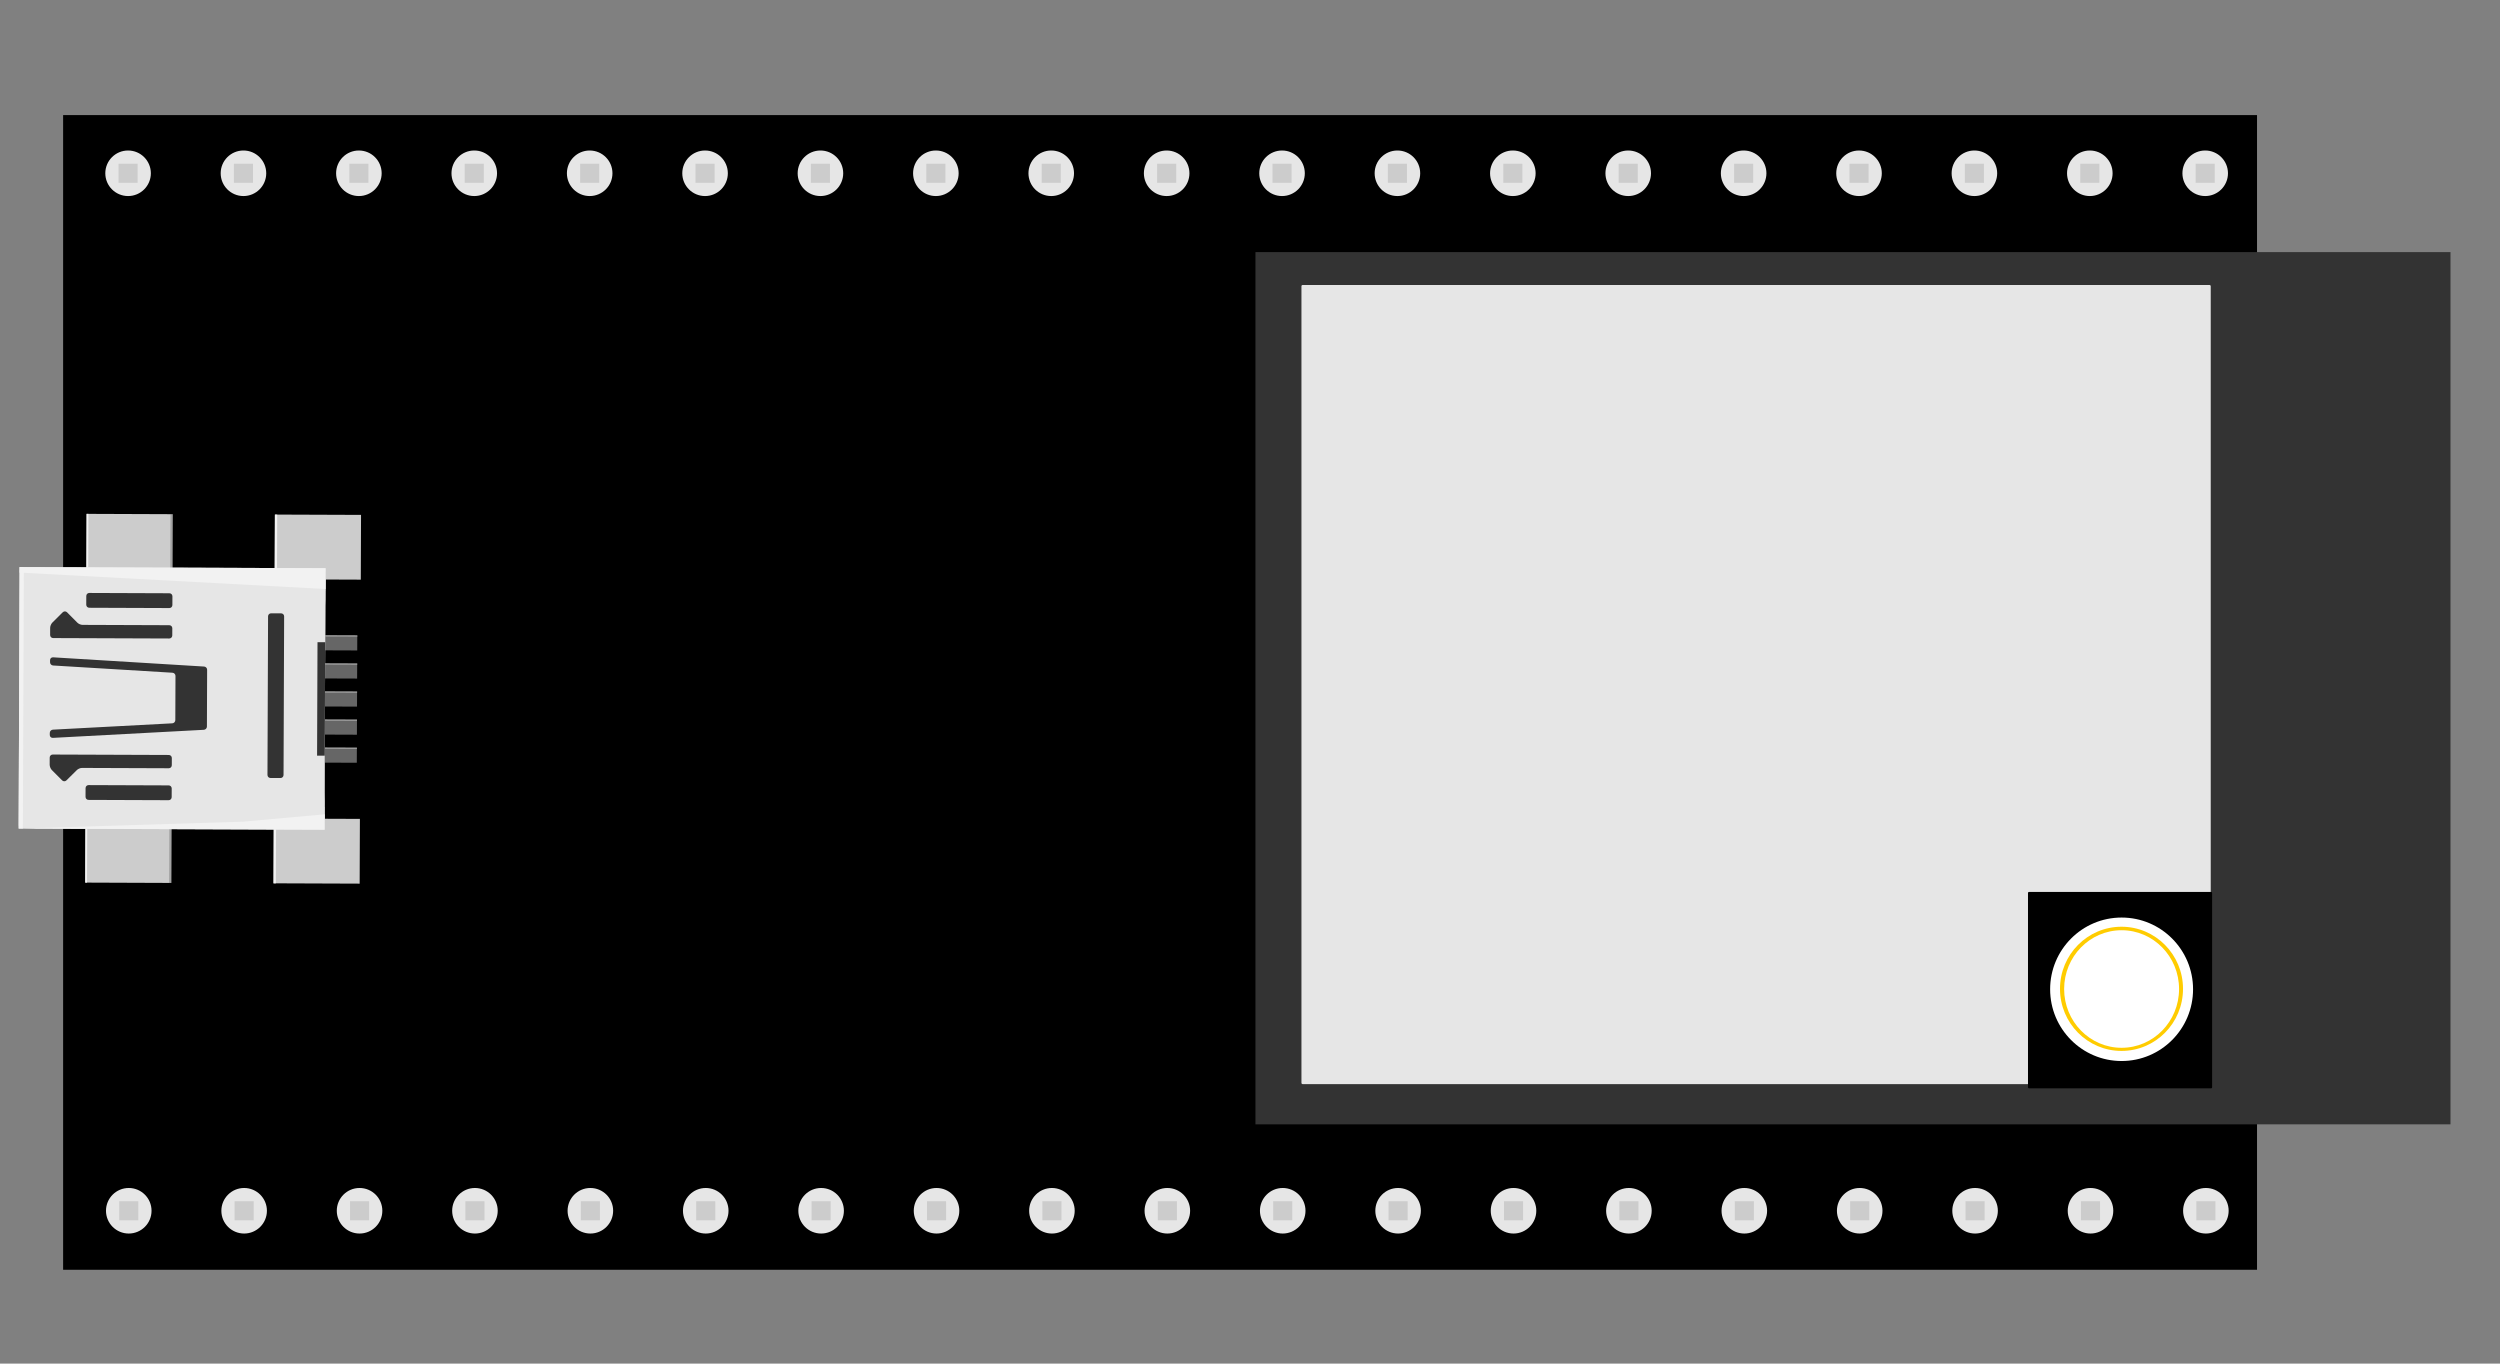 <?xml version="1.0" encoding="UTF-8" standalone="no"?>
<!-- Created with Fritzing (http://www.fritzing.org/) -->

<svg
   x="0in"
   y="0in"
   viewBox="0 0 155.906 85.039"
   width="55mm"
   height="30mm"
   version="1.2"
   id="svg28"
   sodipodi:docname="esp32Nodemuc_breadbord.svg"
   inkscape:version="1.4 (86a8ad7, 2024-10-11)"
   xmlns:inkscape="http://www.inkscape.org/namespaces/inkscape"
   xmlns:sodipodi="http://sodipodi.sourceforge.net/DTD/sodipodi-0.dtd"
   xmlns="http://www.w3.org/2000/svg"
   xmlns:svg="http://www.w3.org/2000/svg">
  <rect x="0" y="0" width="155.906" height="85.039" fill="#808080" stroke="none"/>
  <defs
     id="defs28" />
  <sodipodi:namedview
     id="namedview28"
     pagecolor="#ffffff"
     bordercolor="#000000"
     borderopacity="0.25"
     inkscape:showpageshadow="2"
     inkscape:pageopacity="0.0"
     inkscape:pagecheckerboard="0"
     inkscape:deskcolor="#d1d1d1"
     inkscape:document-units="in"
     inkscape:zoom="2.4526875"
     inkscape:cx="113.1412"
     inkscape:cy="72.165737"
     inkscape:window-width="1345"
     inkscape:window-height="961"
     inkscape:window-x="553"
     inkscape:window-y="0"
     inkscape:window-maximized="0"
     inkscape:current-layer="layer1" />
  <desc
     id="desc1">Fritzing schematic generated by brd2svg</desc>
  <g
     inkscape:label="Breadbord"
     inkscape:groupmode="layer"
     id="layer1"
     transform="matrix(2.835,0,0,2.835,-305.368,-35.782)">
    <rect
       style="fill:#000000;stroke-width:0.265"
       id="rect1"
       width="48.26"
       height="25.4"
       x="109.102"
       y="15.153" />
    <rect
       style="fill:#333333;stroke-width:0.17"
       id="rect1-2"
       width="26.288"
       height="19.187"
       x="135.33"
       y="18.167" />
    <g
       id="con2_usb_micro_b_at_2_-7-1"
       transform="matrix(-9.9288628e-4,0.265,-0.265,-9.9288628e-4,109.082,25.158)">
		<g
   id="con2_usb_micro_b_at_3_-0-1"
   transform="translate(18.604,120.082)">
			<rect
   x="1.97"
   y="-129.239"
   fill="#cccccc"
   width="5.375"
   height="7.15"
   id="rect358-6-7" />

			<rect
   x="1.97"
   y="-144.87"
   fill="#cccccc"
   width="5.375"
   height="7.15"
   id="rect359-0-3" />

			<rect
   x="-23.264"
   y="-129.239"
   fill="#cccccc"
   width="5.375"
   height="7.15"
   id="rect360-7-0" />

			<rect
   x="1.97"
   y="-122.239"
   fill="#f2f2f2"
   width="5.375"
   height="0.15"
   id="rect361-0-0" />

			<rect
   x="-23.264"
   y="-122.239"
   fill="#f2f2f2"
   width="5.375"
   height="0.15"
   id="rect362-5-4" />

			<rect
   x="1.97"
   y="-129.239"
   opacity="0.2"
   enable-background="new    "
   width="5.375"
   height="0.189"
   id="rect363-6-8" />

			<rect
   x="-23.264"
   y="-129.239"
   opacity="0.2"
   enable-background="new    "
   width="5.375"
   height="0.189"
   id="rect364-7-3" />

			<rect
   x="-23.264"
   y="-144.87"
   fill="#cccccc"
   width="5.375"
   height="7.15"
   id="rect365-3-0" />

			<rect
   x="1.97"
   y="-137.912"
   fill="#f2f2f2"
   width="5.375"
   height="0.192"
   id="rect366-8-1" />

			<rect
   x="-23.264"
   y="-137.912"
   fill="#f2f2f2"
   width="5.375"
   height="0.192"
   id="rect367-4-2" />

			<g
   id="g369-9-9">
				<rect
   x="-13.262"
   y="-144.596"
   fill="#666666"
   width="1.252"
   height="2.982"
   id="rect368-2-0" />

				<rect
   x="-13.262"
   y="-144.598"
   fill="#999999"
   width="0.113"
   height="2.812"
   id="rect369-6-3" />

			</g>

			<g
   id="g371-5-8">
				<rect
   x="-10.93"
   y="-144.596"
   fill="#666666"
   width="1.254"
   height="2.982"
   id="rect370-7-8" />

				<rect
   x="-10.93"
   y="-144.598"
   fill="#999999"
   width="0.115"
   height="2.812"
   id="rect371-7-5" />

			</g>

			<g
   id="g373-4-7">
				<rect
   x="-8.602"
   y="-144.596"
   fill="#666666"
   width="1.254"
   height="2.982"
   id="rect372-5-7" />

				<rect
   x="-8.602"
   y="-144.598"
   fill="#999999"
   width="0.113"
   height="2.812"
   id="rect373-7-0" />

			</g>

			<g
   id="g375-9-8">
				<rect
   x="-6.27"
   y="-144.596"
   fill="#666666"
   width="1.254"
   height="2.982"
   id="rect374-8-9" />

				<rect
   x="-6.27"
   y="-144.598"
   fill="#999999"
   width="0.111"
   height="2.812"
   id="rect375-3-3" />

			</g>

			<g
   id="g377-0-0">
				<rect
   x="-3.94"
   y="-144.596"
   fill="#666666"
   width="1.252"
   height="2.982"
   id="rect376-2-7" />

				<rect
   x="-3.94"
   y="-144.598"
   fill="#999999"
   width="0.113"
   height="2.812"
   id="rect377-2-4" />

			</g>

			<g
   id="g382-3-7">
				<polygon
   fill="#b3b3b3"
   points="-18.567,-116.546 -18.567,-141.932 2.656,-141.932 2.656,-116.546 "
   id="polygon377-6-8" />

				<rect
   x="-18.567"
   y="-141.932"
   fill="#cccccc"
   width="21.223"
   height="0.146"
   id="rect378-7-3" />

				<rect
   x="-16.942"
   y="-141.932"
   fill="#333333"
   width="17.938"
   height="23.815"
   id="rect379-1-7" />

				<path
   fill="#cccccc"
   d="m -18.827,-141.296 0.258,-0.639 h 2.854 c 0,0 -2.594,0.125 -2.686,0.316 -0.092,0.191 0.123,0.32 0.123,0.32 h -0.549 z"
   id="path379-5-1" />

				<path
   fill="#cccccc"
   d="m 2.88,-141.296 -0.258,-0.637 h -2.854 c 0,0 2.592,0.127 2.684,0.315 0.096,0.19 -0.119,0.317 -0.119,0.317 z"
   id="path380-5-0" />

				<path
   fill="#e6e6e6"
   d="m 2.88,-116.548 v -25.385 h -6.145 v 0.637 h -9.418 v -0.637 h -6.143 v 25.385 z m -3.631,-12.441 c 0,-0.139 0.109,-0.25 0.25,-0.25 h 0.729 c 0.139,0 0.25,0.111 0.25,0.25 v 6.65 c 0,0.139 -0.111,0.25 -0.25,0.25 h -0.729 c -0.141,0 -0.25,-0.111 -0.25,-0.25 z m -4.146,9.887 h -0.176 c -0.14,0 -0.256,-0.111 -0.268,-0.25 l -0.563,-9.916 c -0.008,-0.138 -0.127,-0.25 -0.266,-0.25 h -3.669 c -0.138,0 -0.257,0.111 -0.265,0.25 l -0.564,9.916 c -0.01,0.139 -0.127,0.25 -0.268,0.25 h -0.174 c -0.139,0 -0.244,-0.111 -0.236,-0.25 l 0.719,-12.541 c 0.008,-0.138 0.127,-0.25 0.266,-0.25 h 4.717 c 0.139,0 0.258,0.111 0.268,0.25 l 0.717,12.541 c 0.006,0.138 -0.101,0.25 -0.238,0.25 z m 3.764,-1.041 -0.861,0.864 c -0.1,0.097 -0.289,0.177 -0.43,0.177 h -0.602 c -0.137,0 -0.25,-0.111 -0.25,-0.25 v -9.638 c 0,-0.138 0.113,-0.25 0.25,-0.25 h 0.602 c 0.141,0 0.25,0.112 0.25,0.25 v 7.202 c 0,0.138 0.08,0.33 0.18,0.427 l 0.861,0.864 c 0.097,0.098 0.097,0.257 0,0.354 z m -13.934,-18.125 c 0,-0.138 0.111,-0.25 0.25,-0.25 h 13.17 c 0.137,0 0.25,0.112 0.25,0.25 v 0.834 c 0,0.139 -0.113,0.25 -0.25,0.25 h -13.17 c -0.139,0 -0.25,-0.111 -0.25,-0.25 z m -0.022,17.772 0.863,-0.864 c 0.1,-0.098 0.178,-0.289 0.178,-0.427 v -7.202 c 0,-0.139 0.111,-0.25 0.25,-0.25 h 0.604 c 0.137,0 0.25,0.111 0.25,0.25 v 9.639 c 0,0.139 -0.113,0.25 -0.25,0.25 h -0.604 c -0.139,0 -0.328,-0.08 -0.428,-0.178 l -0.863,-0.863 c -0.097,-0.099 -0.097,-0.258 0,-0.355 z m -1.611,-8.493 c 0,-0.139 0.109,-0.25 0.25,-0.25 h 0.729 c 0.139,0 0.25,0.111 0.25,0.25 v 6.65 c 0,0.139 -0.111,0.25 -0.25,0.25 h -0.729 c -0.141,0 -0.25,-0.111 -0.25,-0.25 z"
   id="path381-4-0" />

				<polygon
   fill="#f2f2f2"
   points="-18.827,-116.546 -18.827,-141.946 -17.102,-141.946 -18.37,-116.546 "
   id="polygon381-0-8" />

				<polygon
   fill="#f2f2f2"
   points="2.24,-135.143 1.601,-141.946 2.88,-141.946 2.88,-116.546 "
   id="polygon382-2-3" />

				<polyline
   fill="#f2f2f2"
   points="2.878,-116.898 2.878,-116.546 -18.823,-116.546 -18.823,-116.898     "
   id="polyline382-6-4" />

			</g>

		</g>

	</g>
    <g
       id="g176"
       transform="translate(4.233)">
      <rect
         style="opacity:1;fill:#e6e6e6;stroke-width:0.265"
         id="rect173"
         width="20.002"
         height="17.578"
         x="132.109"
         y="18.891"
         ry="0.025" />
      <rect
         style="opacity:1;fill:#000000;stroke-width:0.215"
         id="rect171"
         width="4.05"
         height="4.32"
         x="148.091"
         y="32.242"
         ry="0.02" />
      <ellipse
         style="opacity:1;fill:#ffffff;stroke-width:0.265"
         id="path172"
         cx="150.211"
         cy="34.271"
         rx="1.572"
         ry="1.578"
         transform="translate(-0.061,0.112)" />
      <ellipse
         style="opacity:1;fill:#ffcc00;stroke-width:0.38"
         id="path173"
         ry="1.366"
         rx="1.353"
         cy="34.261"
         cx="150.209"
         transform="translate(-0.061,0.112)" />
      <ellipse
         style="fill:#ffffff;stroke-width:0.215"
         id="path172-4"
         cx="150.211"
         cy="34.265"
         rx="1.264"
         ry="1.293"
         transform="translate(-0.061,0.112)" />
      <g
         id="g173"
         transform="translate(-0.061,0.112)"
         inkscape:label="g173" />
    </g>
    <g
       id="g175"
       transform="translate(0,3.118)">
      <g
         id="g174"
         transform="translate(13.894,-5.054)">
        <circle
           fill="#e6e6e6"
           cx="96.637"
           cy="18.369"
           r="0.501"
           id="circle286-1-66"
           style="stroke-width:0.265" />
        <rect
           x="96.427"
           y="18.159"
           fill="#cccccc"
           width="0.42"
           height="0.42"
           id="rect287-2-0"
           style="stroke-width:0.265" />
      </g>
      <g
         id="g174-7"
         transform="translate(59.585,-5.054)">
        <circle
           fill="#e6e6e6"
           cx="96.637"
           cy="18.369"
           r="0.501"
           id="circle286-1-66-1"
           style="stroke-width:0.265" />
        <rect
           x="96.427"
           y="18.159"
           fill="#cccccc"
           width="0.42"
           height="0.42"
           id="rect287-2-0-9"
           style="stroke-width:0.265" />
      </g>
      <g
         id="g174-72"
         transform="translate(16.432,-5.054)">
        <circle
           fill="#e6e6e6"
           cx="96.637"
           cy="18.369"
           r="0.501"
           id="circle286-1-66-7"
           style="stroke-width:0.265" />
        <rect
           x="96.427"
           y="18.159"
           fill="#cccccc"
           width="0.42"
           height="0.42"
           id="rect287-2-0-6"
           style="stroke-width:0.265" />
      </g>
      <g
         id="g174-9"
         transform="translate(18.971,-5.054)">
        <circle
           fill="#e6e6e6"
           cx="96.637"
           cy="18.369"
           r="0.501"
           id="circle286-1-66-9"
           style="stroke-width:0.265" />
        <rect
           x="96.427"
           y="18.159"
           fill="#cccccc"
           width="0.42"
           height="0.42"
           id="rect287-2-0-5"
           style="stroke-width:0.265" />
      </g>
      <g
         id="g174-5"
         transform="translate(21.509,-5.054)">
        <circle
           fill="#e6e6e6"
           cx="96.637"
           cy="18.369"
           r="0.501"
           id="circle286-1-66-3"
           style="stroke-width:0.265" />
        <rect
           x="96.427"
           y="18.159"
           fill="#cccccc"
           width="0.42"
           height="0.42"
           id="rect287-2-0-2"
           style="stroke-width:0.265" />
      </g>
      <g
         id="g174-2"
         transform="translate(24.048,-5.054)">
        <circle
           fill="#e6e6e6"
           cx="96.637"
           cy="18.369"
           r="0.501"
           id="circle286-1-66-79"
           style="stroke-width:0.265" />
        <rect
           x="96.427"
           y="18.159"
           fill="#cccccc"
           width="0.42"
           height="0.42"
           id="rect287-2-0-23"
           style="stroke-width:0.265" />
      </g>
      <g
         id="g174-57"
         transform="translate(26.586,-5.054)">
        <circle
           fill="#e6e6e6"
           cx="96.637"
           cy="18.369"
           r="0.501"
           id="circle286-1-66-8"
           style="stroke-width:0.265" />
        <rect
           x="96.427"
           y="18.159"
           fill="#cccccc"
           width="0.42"
           height="0.42"
           id="rect287-2-0-58"
           style="stroke-width:0.265" />
      </g>
      <g
         id="g174-1"
         transform="translate(29.124,-5.054)">
        <circle
           fill="#e6e6e6"
           cx="96.637"
           cy="18.369"
           r="0.501"
           id="circle286-1-66-15"
           style="stroke-width:0.265" />
        <rect
           x="96.427"
           y="18.159"
           fill="#cccccc"
           width="0.42"
           height="0.42"
           id="rect287-2-0-95"
           style="stroke-width:0.265" />
      </g>
      <g
         id="g174-4"
         transform="translate(31.663,-5.054)">
        <circle
           fill="#e6e6e6"
           cx="96.637"
           cy="18.369"
           r="0.501"
           id="circle286-1-66-5"
           style="stroke-width:0.265" />
        <rect
           x="96.427"
           y="18.159"
           fill="#cccccc"
           width="0.42"
           height="0.42"
           id="rect287-2-0-3"
           style="stroke-width:0.265" />
      </g>
      <g
         id="g174-13"
         transform="translate(34.201,-5.054)">
        <circle
           fill="#e6e6e6"
           cx="96.637"
           cy="18.369"
           r="0.501"
           id="circle286-1-66-4"
           style="stroke-width:0.265" />
        <rect
           x="96.427"
           y="18.159"
           fill="#cccccc"
           width="0.42"
           height="0.42"
           id="rect287-2-0-7"
           style="stroke-width:0.265" />
      </g>
      <g
         id="g174-6"
         transform="translate(36.74,-5.054)">
        <circle
           fill="#e6e6e6"
           cx="96.637"
           cy="18.369"
           r="0.501"
           id="circle286-1-66-52"
           style="stroke-width:0.265" />
        <rect
           x="96.427"
           y="18.159"
           fill="#cccccc"
           width="0.42"
           height="0.42"
           id="rect287-2-0-8"
           style="stroke-width:0.265" />
      </g>
      <g
         id="g174-15"
         transform="translate(39.278,-5.054)">
        <circle
           fill="#e6e6e6"
           cx="96.637"
           cy="18.369"
           r="0.501"
           id="circle286-1-66-522"
           style="stroke-width:0.265" />
        <rect
           x="96.427"
           y="18.159"
           fill="#cccccc"
           width="0.42"
           height="0.42"
           id="rect287-2-0-1"
           style="stroke-width:0.265" />
      </g>
      <g
         id="g174-23"
         transform="translate(41.816,-5.054)">
        <circle
           fill="#e6e6e6"
           cx="96.637"
           cy="18.369"
           r="0.501"
           id="circle286-1-66-6"
           style="stroke-width:0.265" />
        <rect
           x="96.427"
           y="18.159"
           fill="#cccccc"
           width="0.42"
           height="0.42"
           id="rect287-2-0-30"
           style="stroke-width:0.265" />
      </g>
      <g
         id="g174-8"
         transform="translate(44.355,-5.054)">
        <circle
           fill="#e6e6e6"
           cx="96.637"
           cy="18.369"
           r="0.501"
           id="circle286-1-66-0"
           style="stroke-width:0.265" />
        <rect
           x="96.427"
           y="18.159"
           fill="#cccccc"
           width="0.42"
           height="0.42"
           id="rect287-2-0-72"
           style="stroke-width:0.265" />
      </g>
      <g
         id="g174-10"
         transform="translate(46.893,-5.054)">
        <circle
           fill="#e6e6e6"
           cx="96.637"
           cy="18.369"
           r="0.501"
           id="circle286-1-66-85"
           style="stroke-width:0.265" />
        <rect
           x="96.427"
           y="18.159"
           fill="#cccccc"
           width="0.42"
           height="0.42"
           id="rect287-2-0-0"
           style="stroke-width:0.265" />
      </g>
      <g
         id="g174-53"
         transform="translate(49.432,-5.054)">
        <circle
           fill="#e6e6e6"
           cx="96.637"
           cy="18.369"
           r="0.501"
           id="circle286-1-66-41"
           style="stroke-width:0.265" />
        <rect
           x="96.427"
           y="18.159"
           fill="#cccccc"
           width="0.42"
           height="0.42"
           id="rect287-2-0-04"
           style="stroke-width:0.265" />
      </g>
      <g
         id="g174-25"
         transform="translate(51.97,-5.054)">
        <circle
           fill="#e6e6e6"
           cx="96.637"
           cy="18.369"
           r="0.501"
           id="circle286-1-66-413"
           style="stroke-width:0.265" />
        <rect
           x="96.427"
           y="18.159"
           fill="#cccccc"
           width="0.42"
           height="0.42"
           id="rect287-2-0-958"
           style="stroke-width:0.265" />
      </g>
      <g
         id="g174-61"
         transform="translate(54.508,-5.054)">
        <circle
           fill="#e6e6e6"
           cx="96.637"
           cy="18.369"
           r="0.501"
           id="circle286-1-66-77"
           style="stroke-width:0.265" />
        <rect
           x="96.427"
           y="18.159"
           fill="#cccccc"
           width="0.42"
           height="0.42"
           id="rect287-2-0-19"
           style="stroke-width:0.265" />
      </g>
      <g
         id="g174-17"
         transform="translate(57.047,-5.054)">
        <circle
           fill="#e6e6e6"
           cx="96.637"
           cy="18.369"
           r="0.501"
           id="circle286-1-66-53"
           style="stroke-width:0.265" />
        <rect
           x="96.427"
           y="18.159"
           fill="#cccccc"
           width="0.42"
           height="0.42"
           id="rect287-2-0-32"
           style="stroke-width:0.265" />
      </g>
    </g>
    <g
       id="g175-9"
       transform="translate(0.015,25.94)">
      <g
         id="g174-0"
         transform="translate(13.894,-5.054)">
        <circle
           fill="#e6e6e6"
           cx="96.637"
           cy="18.369"
           r="0.501"
           id="circle286-1-66-87"
           style="stroke-width:0.265" />
        <rect
           x="96.427"
           y="18.159"
           fill="#cccccc"
           width="0.42"
           height="0.42"
           id="rect287-2-0-4"
           style="stroke-width:0.265" />
      </g>
      <g
         id="g174-7-5"
         transform="translate(59.585,-5.054)">
        <circle
           fill="#e6e6e6"
           cx="96.637"
           cy="18.369"
           r="0.501"
           id="circle286-1-66-1-6"
           style="stroke-width:0.265" />
        <rect
           x="96.427"
           y="18.159"
           fill="#cccccc"
           width="0.42"
           height="0.42"
           id="rect287-2-0-9-8"
           style="stroke-width:0.265" />
      </g>
      <g
         id="g174-72-0"
         transform="translate(16.432,-5.054)">
        <circle
           fill="#e6e6e6"
           cx="96.637"
           cy="18.369"
           r="0.501"
           id="circle286-1-66-7-7"
           style="stroke-width:0.265" />
        <rect
           x="96.427"
           y="18.159"
           fill="#cccccc"
           width="0.42"
           height="0.42"
           id="rect287-2-0-6-7"
           style="stroke-width:0.265" />
      </g>
      <g
         id="g174-9-4"
         transform="translate(18.971,-5.054)">
        <circle
           fill="#e6e6e6"
           cx="96.637"
           cy="18.369"
           r="0.501"
           id="circle286-1-66-9-3"
           style="stroke-width:0.265" />
        <rect
           x="96.427"
           y="18.159"
           fill="#cccccc"
           width="0.42"
           height="0.42"
           id="rect287-2-0-5-1"
           style="stroke-width:0.265" />
      </g>
      <g
         id="g174-5-3"
         transform="translate(21.509,-5.054)">
        <circle
           fill="#e6e6e6"
           cx="96.637"
           cy="18.369"
           r="0.501"
           id="circle286-1-66-3-6"
           style="stroke-width:0.265" />
        <rect
           x="96.427"
           y="18.159"
           fill="#cccccc"
           width="0.42"
           height="0.42"
           id="rect287-2-0-2-3"
           style="stroke-width:0.265" />
      </g>
      <g
         id="g174-2-0"
         transform="translate(24.048,-5.054)">
        <circle
           fill="#e6e6e6"
           cx="96.637"
           cy="18.369"
           r="0.501"
           id="circle286-1-66-79-1"
           style="stroke-width:0.265" />
        <rect
           x="96.427"
           y="18.159"
           fill="#cccccc"
           width="0.42"
           height="0.42"
           id="rect287-2-0-23-9"
           style="stroke-width:0.265" />
      </g>
      <g
         id="g174-57-0"
         transform="translate(26.586,-5.054)">
        <circle
           fill="#e6e6e6"
           cx="96.637"
           cy="18.369"
           r="0.501"
           id="circle286-1-66-8-4"
           style="stroke-width:0.265" />
        <rect
           x="96.427"
           y="18.159"
           fill="#cccccc"
           width="0.42"
           height="0.42"
           id="rect287-2-0-58-2"
           style="stroke-width:0.265" />
      </g>
      <g
         id="g174-1-9"
         transform="translate(29.124,-5.054)">
        <circle
           fill="#e6e6e6"
           cx="96.637"
           cy="18.369"
           r="0.501"
           id="circle286-1-66-15-3"
           style="stroke-width:0.265" />
        <rect
           x="96.427"
           y="18.159"
           fill="#cccccc"
           width="0.42"
           height="0.42"
           id="rect287-2-0-95-1"
           style="stroke-width:0.265" />
      </g>
      <g
         id="g174-4-4"
         transform="translate(31.663,-5.054)">
        <circle
           fill="#e6e6e6"
           cx="96.637"
           cy="18.369"
           r="0.501"
           id="circle286-1-66-5-8"
           style="stroke-width:0.265" />
        <rect
           x="96.427"
           y="18.159"
           fill="#cccccc"
           width="0.42"
           height="0.42"
           id="rect287-2-0-3-2"
           style="stroke-width:0.265" />
      </g>
      <g
         id="g174-13-0"
         transform="translate(34.201,-5.054)">
        <circle
           fill="#e6e6e6"
           cx="96.637"
           cy="18.369"
           r="0.501"
           id="circle286-1-66-4-5"
           style="stroke-width:0.265" />
        <rect
           x="96.427"
           y="18.159"
           fill="#cccccc"
           width="0.42"
           height="0.42"
           id="rect287-2-0-7-5"
           style="stroke-width:0.265" />
      </g>
      <g
         id="g174-6-9"
         transform="translate(36.74,-5.054)">
        <circle
           fill="#e6e6e6"
           cx="96.637"
           cy="18.369"
           r="0.501"
           id="circle286-1-66-52-3"
           style="stroke-width:0.265" />
        <rect
           x="96.427"
           y="18.159"
           fill="#cccccc"
           width="0.42"
           height="0.42"
           id="rect287-2-0-8-2"
           style="stroke-width:0.265" />
      </g>
      <g
         id="g174-15-8"
         transform="translate(39.278,-5.054)">
        <circle
           fill="#e6e6e6"
           cx="96.637"
           cy="18.369"
           r="0.501"
           id="circle286-1-66-522-7"
           style="stroke-width:0.265" />
        <rect
           x="96.427"
           y="18.159"
           fill="#cccccc"
           width="0.42"
           height="0.42"
           id="rect287-2-0-1-4"
           style="stroke-width:0.265" />
      </g>
      <g
         id="g174-23-8"
         transform="translate(41.816,-5.054)">
        <circle
           fill="#e6e6e6"
           cx="96.637"
           cy="18.369"
           r="0.501"
           id="circle286-1-66-6-1"
           style="stroke-width:0.265" />
        <rect
           x="96.427"
           y="18.159"
           fill="#cccccc"
           width="0.42"
           height="0.42"
           id="rect287-2-0-30-4"
           style="stroke-width:0.265" />
      </g>
      <g
         id="g174-8-3"
         transform="translate(44.355,-5.054)">
        <circle
           fill="#e6e6e6"
           cx="96.637"
           cy="18.369"
           r="0.501"
           id="circle286-1-66-0-5"
           style="stroke-width:0.265" />
        <rect
           x="96.427"
           y="18.159"
           fill="#cccccc"
           width="0.42"
           height="0.42"
           id="rect287-2-0-72-5"
           style="stroke-width:0.265" />
      </g>
      <g
         id="g174-10-2"
         transform="translate(46.893,-5.054)">
        <circle
           fill="#e6e6e6"
           cx="96.637"
           cy="18.369"
           r="0.501"
           id="circle286-1-66-85-6"
           style="stroke-width:0.265" />
        <rect
           x="96.427"
           y="18.159"
           fill="#cccccc"
           width="0.42"
           height="0.42"
           id="rect287-2-0-0-8"
           style="stroke-width:0.265" />
      </g>
      <g
         id="g174-53-9"
         transform="translate(49.432,-5.054)">
        <circle
           fill="#e6e6e6"
           cx="96.637"
           cy="18.369"
           r="0.501"
           id="circle286-1-66-41-2"
           style="stroke-width:0.265" />
        <rect
           x="96.427"
           y="18.159"
           fill="#cccccc"
           width="0.42"
           height="0.42"
           id="rect287-2-0-04-9"
           style="stroke-width:0.265" />
      </g>
      <g
         id="g174-25-5"
         transform="translate(51.97,-5.054)">
        <circle
           fill="#e6e6e6"
           cx="96.637"
           cy="18.369"
           r="0.501"
           id="circle286-1-66-413-9"
           style="stroke-width:0.265" />
        <rect
           x="96.427"
           y="18.159"
           fill="#cccccc"
           width="0.42"
           height="0.42"
           id="rect287-2-0-958-4"
           style="stroke-width:0.265" />
      </g>
      <g
         id="g174-61-5"
         transform="translate(54.508,-5.054)">
        <circle
           fill="#e6e6e6"
           cx="96.637"
           cy="18.369"
           r="0.501"
           id="circle286-1-66-77-0"
           style="stroke-width:0.265" />
        <rect
           x="96.427"
           y="18.159"
           fill="#cccccc"
           width="0.42"
           height="0.42"
           id="rect287-2-0-19-5"
           style="stroke-width:0.265" />
      </g>
      <g
         id="g174-17-8"
         transform="translate(57.047,-5.054)">
        <circle
           fill="#e6e6e6"
           cx="96.637"
           cy="18.369"
           r="0.501"
           id="circle286-1-66-53-8"
           style="stroke-width:0.265" />
        <rect
           x="96.427"
           y="18.159"
           fill="#cccccc"
           width="0.42"
           height="0.42"
           id="rect287-2-0-32-0"
           style="stroke-width:0.265" />
      </g>
    </g>
  </g>
</svg>
